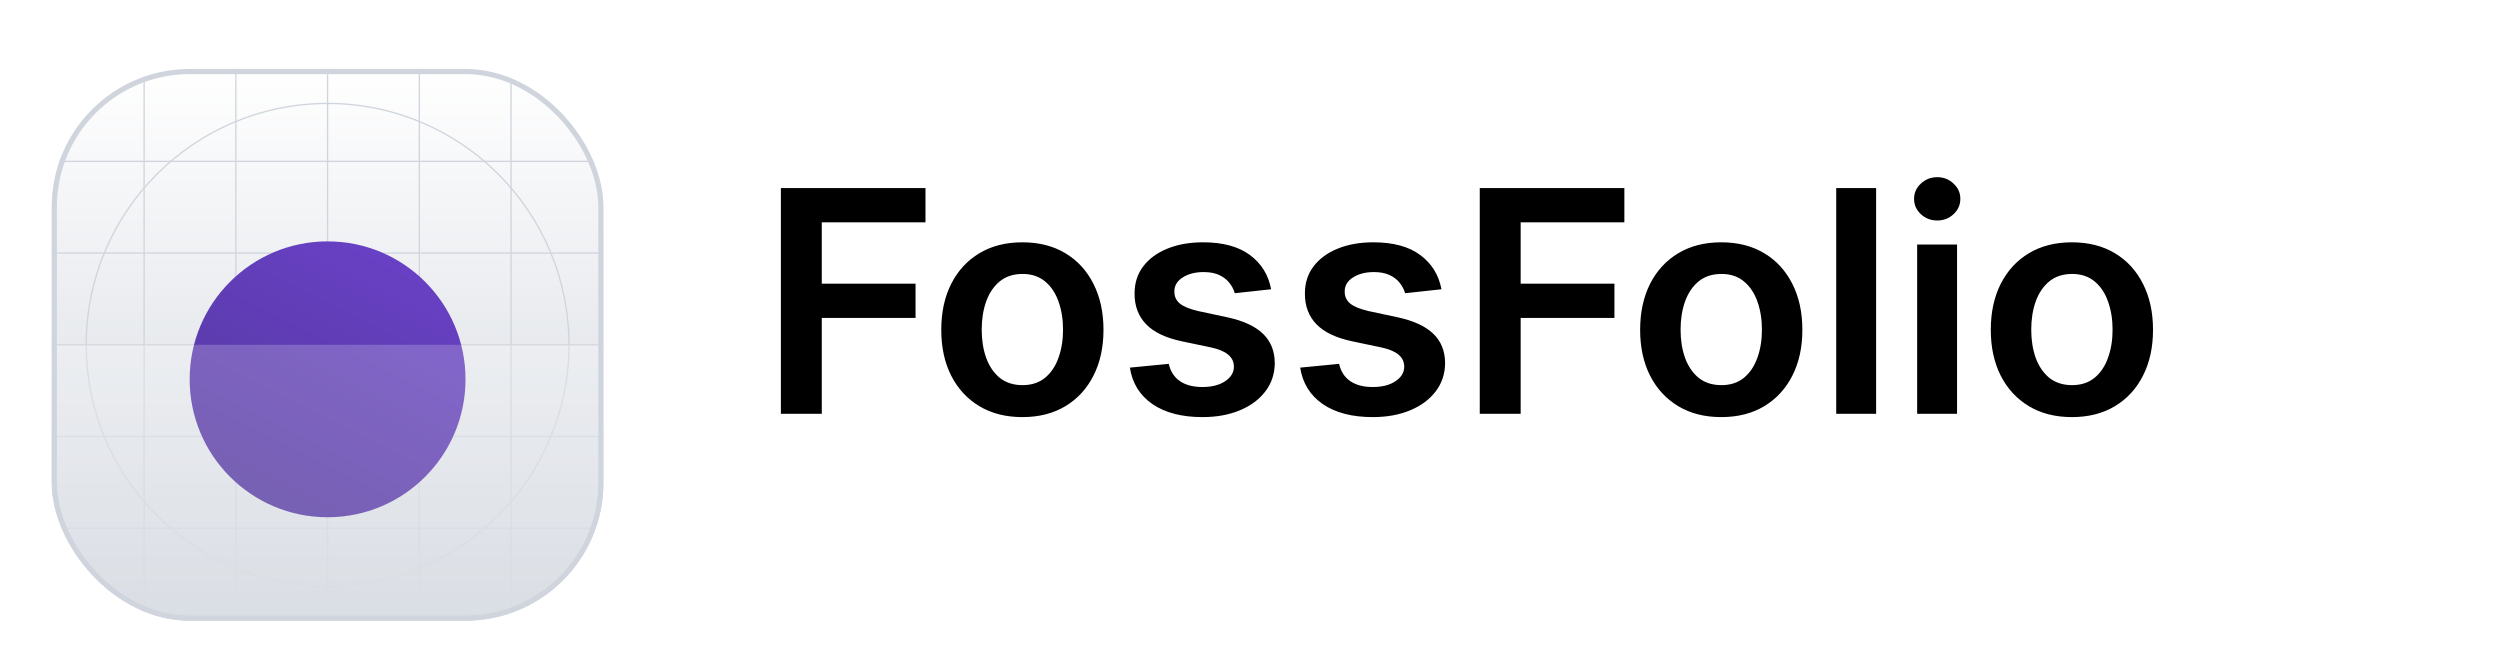 <svg width="145" height="38" viewBox="0 0 145 38" fill="none" xmlns="http://www.w3.org/2000/svg">
<g filter="url(#filter0_dd_36_27695)">
<g clip-path="url(#clip0_36_27695)">
<rect x="3" y="2" width="32" height="32" rx="8" fill="white"/>
<rect x="3" y="2" width="32" height="32" rx="8" fill="url(#paint0_linear_36_27695)"/>
<path fill-rule="evenodd" clip-rule="evenodd" d="M19 4.039C11.29 4.039 5.039 10.29 5.039 18C5.039 25.711 11.29 31.961 19 31.961C26.711 31.961 32.961 25.711 32.961 18C32.961 10.29 26.711 4.039 19 4.039ZM4.961 18C4.961 10.247 11.247 3.961 19 3.961C26.753 3.961 33.039 10.247 33.039 18C33.039 25.753 26.753 32.039 19 32.039C11.247 32.039 4.961 25.753 4.961 18Z" fill="#D0D5DD"/>
<path fill-rule="evenodd" clip-rule="evenodd" d="M19 14.078C16.834 14.078 15.078 15.834 15.078 18C15.078 20.166 16.834 21.923 19 21.923C21.166 21.923 22.922 20.166 22.922 18C22.922 15.834 21.166 14.078 19 14.078ZM15 18C15 15.791 16.791 14 19 14C21.209 14 23 15.791 23 18C23 20.209 21.209 22 19 22C16.791 22 15 20.209 15 18Z" fill="#D0D5DD"/>
<path fill-rule="evenodd" clip-rule="evenodd" d="M19 15.32C17.52 15.32 16.32 16.52 16.32 18C16.32 19.48 17.52 20.679 19 20.679C20.48 20.679 21.68 19.48 21.68 18C21.68 16.52 20.48 15.32 19 15.32ZM16.243 18C16.243 16.477 17.477 15.242 19 15.242C20.523 15.242 21.757 16.477 21.757 18C21.757 19.523 20.523 20.757 19 20.757C17.477 20.757 16.243 19.523 16.243 18Z" fill="#D0D5DD"/>
<path d="M18.961 2H19.039V34H18.961V2Z" fill="#D0D5DD"/>
<path d="M35 17.961L35 18.039L3 18.039L3 17.961L35 17.961Z" fill="#D0D5DD"/>
<path d="M29.602 2H29.68V34H29.602V2Z" fill="#D0D5DD"/>
<path d="M13.641 2H13.719V34H13.641V2Z" fill="#D0D5DD"/>
<path d="M24.282 2H24.359V34H24.282V2Z" fill="#D0D5DD"/>
<path d="M8.32 2H8.398V34H8.32V2Z" fill="#D0D5DD"/>
<path d="M35 28.602L35 28.679L3 28.679L3 28.602L35 28.602Z" fill="#D0D5DD"/>
<path d="M35 12.641L35 12.718L3 12.718L3 12.641L35 12.641Z" fill="#D0D5DD"/>
<path d="M35 23.281L35 23.359L3 23.359L3 23.281L35 23.281Z" fill="#D0D5DD"/>
<path d="M35 7.32L35 7.398L3 7.398L3 7.32L35 7.32Z" fill="#D0D5DD"/>
<g filter="url(#filter1_dd_36_27695)">
<circle cx="19" cy="18" r="8" fill="url(#paint1_linear_36_27695)"/>
</g>
<g filter="url(#filter2_b_36_27695)">
<path d="M3 18H35V21.2C35 25.68 35 27.921 34.128 29.632C33.361 31.137 32.137 32.361 30.632 33.128C28.921 34 26.68 34 22.2 34H15.8C11.32 34 9.079 34 7.368 33.128C5.863 32.361 4.639 31.137 3.872 29.632C3 27.921 3 25.68 3 21.2V18Z" fill="white" fill-opacity="0.2"/>
</g>
</g>
<rect x="3.15" y="2.15" width="31.7" height="31.7" rx="7.85" stroke="#D0D5DD" stroke-width="0.3"/>
</g>
<path d="M45.291 24V10.909H53.678V12.897H47.663V16.451H53.102V18.439H47.663V24H45.291ZM59.298 24.192C58.339 24.192 57.508 23.981 56.805 23.559C56.102 23.137 55.556 22.547 55.169 21.788C54.785 21.03 54.593 20.143 54.593 19.129C54.593 18.115 54.785 17.227 55.169 16.464C55.556 15.701 56.102 15.109 56.805 14.687C57.508 14.265 58.339 14.054 59.298 14.054C60.257 14.054 61.087 14.265 61.791 14.687C62.494 15.109 63.037 15.701 63.421 16.464C63.808 17.227 64.002 18.115 64.002 19.129C64.002 20.143 63.808 21.03 63.421 21.788C63.037 22.547 62.494 23.137 61.791 23.559C61.087 23.981 60.257 24.192 59.298 24.192ZM59.31 22.338C59.83 22.338 60.265 22.195 60.614 21.91C60.964 21.62 61.224 21.232 61.394 20.746C61.569 20.261 61.656 19.72 61.656 19.123C61.656 18.522 61.569 17.979 61.394 17.493C61.224 17.003 60.964 16.613 60.614 16.323C60.265 16.033 59.83 15.889 59.31 15.889C58.778 15.889 58.335 16.033 57.981 16.323C57.632 16.613 57.37 17.003 57.195 17.493C57.024 17.979 56.939 18.522 56.939 19.123C56.939 19.72 57.024 20.261 57.195 20.746C57.37 21.232 57.632 21.62 57.981 21.91C58.335 22.195 58.778 22.338 59.31 22.338ZM73.726 16.777L71.617 17.007C71.557 16.794 71.453 16.594 71.304 16.406C71.159 16.219 70.963 16.067 70.716 15.952C70.468 15.837 70.166 15.78 69.808 15.78C69.326 15.78 68.921 15.884 68.593 16.093C68.269 16.302 68.11 16.572 68.114 16.905C68.11 17.19 68.214 17.423 68.427 17.602C68.644 17.78 69.002 17.928 69.501 18.043L71.176 18.401C72.105 18.601 72.795 18.918 73.247 19.353C73.703 19.788 73.933 20.357 73.937 21.06C73.933 21.678 73.752 22.223 73.394 22.696C73.04 23.165 72.548 23.531 71.917 23.796C71.287 24.06 70.562 24.192 69.744 24.192C68.542 24.192 67.575 23.94 66.842 23.438C66.109 22.93 65.672 22.225 65.532 21.322L67.788 21.104C67.89 21.548 68.108 21.882 68.44 22.108C68.772 22.334 69.205 22.447 69.738 22.447C70.287 22.447 70.728 22.334 71.061 22.108C71.397 21.882 71.566 21.603 71.566 21.271C71.566 20.989 71.457 20.757 71.24 20.574C71.027 20.391 70.694 20.25 70.243 20.152L68.568 19.8C67.626 19.604 66.929 19.274 66.478 18.81C66.026 18.341 65.802 17.749 65.806 17.033C65.802 16.428 65.966 15.903 66.299 15.46C66.635 15.013 67.102 14.668 67.698 14.425C68.299 14.178 68.992 14.054 69.776 14.054C70.927 14.054 71.832 14.299 72.493 14.789C73.157 15.279 73.569 15.942 73.726 16.777ZM83.605 16.777L81.496 17.007C81.436 16.794 81.332 16.594 81.183 16.406C81.038 16.219 80.842 16.067 80.594 15.952C80.347 15.837 80.045 15.78 79.687 15.78C79.205 15.78 78.8 15.884 78.472 16.093C78.148 16.302 77.989 16.572 77.993 16.905C77.989 17.19 78.093 17.423 78.306 17.602C78.523 17.78 78.881 17.928 79.38 18.043L81.055 18.401C81.984 18.601 82.674 18.918 83.126 19.353C83.582 19.788 83.812 20.357 83.816 21.06C83.812 21.678 83.631 22.223 83.273 22.696C82.919 23.165 82.427 23.531 81.796 23.796C81.165 24.06 80.441 24.192 79.623 24.192C78.421 24.192 77.454 23.94 76.721 23.438C75.988 22.93 75.551 22.225 75.41 21.322L77.667 21.104C77.769 21.548 77.987 21.882 78.319 22.108C78.651 22.334 79.084 22.447 79.617 22.447C80.166 22.447 80.607 22.334 80.94 22.108C81.276 21.882 81.445 21.603 81.445 21.271C81.445 20.989 81.336 20.757 81.119 20.574C80.906 20.391 80.573 20.25 80.121 20.152L78.447 19.8C77.505 19.604 76.808 19.274 76.356 18.81C75.905 18.341 75.681 17.749 75.685 17.033C75.681 16.428 75.845 15.903 76.178 15.46C76.514 15.013 76.981 14.668 77.577 14.425C78.178 14.178 78.871 14.054 79.655 14.054C80.805 14.054 81.711 14.299 82.371 14.789C83.036 15.279 83.447 15.942 83.605 16.777ZM85.826 24V10.909H94.213V12.897H88.198V16.451H93.637V18.439H88.198V24H85.826ZM99.833 24.192C98.874 24.192 98.043 23.981 97.34 23.559C96.637 23.137 96.091 22.547 95.704 21.788C95.32 21.03 95.128 20.143 95.128 19.129C95.128 18.115 95.32 17.227 95.704 16.464C96.091 15.701 96.637 15.109 97.34 14.687C98.043 14.265 98.874 14.054 99.833 14.054C100.792 14.054 101.623 14.265 102.326 14.687C103.029 15.109 103.572 15.701 103.956 16.464C104.344 17.227 104.537 18.115 104.537 19.129C104.537 20.143 104.344 21.03 103.956 21.788C103.572 22.547 103.029 23.137 102.326 23.559C101.623 23.981 100.792 24.192 99.833 24.192ZM99.846 22.338C100.366 22.338 100.8 22.195 101.15 21.91C101.499 21.62 101.759 21.232 101.93 20.746C102.104 20.261 102.192 19.72 102.192 19.123C102.192 18.522 102.104 17.979 101.93 17.493C101.759 17.003 101.499 16.613 101.15 16.323C100.8 16.033 100.366 15.889 99.846 15.889C99.313 15.889 98.87 16.033 98.516 16.323C98.167 16.613 97.905 17.003 97.73 17.493C97.559 17.979 97.474 18.522 97.474 19.123C97.474 19.72 97.559 20.261 97.73 20.746C97.905 21.232 98.167 21.62 98.516 21.91C98.87 22.195 99.313 22.338 99.846 22.338ZM108.815 10.909V24H106.501V10.909H108.815ZM111.195 24V14.182H113.509V24H111.195ZM112.358 12.788C111.992 12.788 111.676 12.667 111.412 12.424C111.148 12.177 111.016 11.881 111.016 11.536C111.016 11.186 111.148 10.89 111.412 10.647C111.676 10.4 111.992 10.276 112.358 10.276C112.729 10.276 113.044 10.4 113.304 10.647C113.568 10.89 113.7 11.186 113.7 11.536C113.7 11.881 113.568 12.177 113.304 12.424C113.044 12.667 112.729 12.788 112.358 12.788ZM120.171 24.192C119.212 24.192 118.381 23.981 117.678 23.559C116.975 23.137 116.429 22.547 116.042 21.788C115.658 21.03 115.466 20.143 115.466 19.129C115.466 18.115 115.658 17.227 116.042 16.464C116.429 15.701 116.975 15.109 117.678 14.687C118.381 14.265 119.212 14.054 120.171 14.054C121.13 14.054 121.961 14.265 122.664 14.687C123.367 15.109 123.91 15.701 124.294 16.464C124.681 17.227 124.875 18.115 124.875 19.129C124.875 20.143 124.681 21.03 124.294 21.788C123.91 22.547 123.367 23.137 122.664 23.559C121.961 23.981 121.13 24.192 120.171 24.192ZM120.184 22.338C120.703 22.338 121.138 22.195 121.488 21.91C121.837 21.62 122.097 21.232 122.267 20.746C122.442 20.261 122.529 19.72 122.529 19.123C122.529 18.522 122.442 17.979 122.267 17.493C122.097 17.003 121.837 16.613 121.488 16.323C121.138 16.033 120.703 15.889 120.184 15.889C119.651 15.889 119.208 16.033 118.854 16.323C118.505 16.613 118.243 17.003 118.068 17.493C117.897 17.979 117.812 18.522 117.812 19.123C117.812 19.72 117.897 20.261 118.068 20.746C118.243 21.232 118.505 21.62 118.854 21.91C119.208 22.195 119.651 22.338 120.184 22.338Z" fill="black"/>
<defs>
<filter id="filter0_dd_36_27695" x="0" y="0" width="38" height="38" filterUnits="userSpaceOnUse" color-interpolation-filters="sRGB">
<feFlood flood-opacity="0" result="BackgroundImageFix"/>
<feColorMatrix in="SourceAlpha" type="matrix" values="0 0 0 0 0 0 0 0 0 0 0 0 0 0 0 0 0 0 127 0" result="hardAlpha"/>
<feOffset dy="1"/>
<feGaussianBlur stdDeviation="1"/>
<feColorMatrix type="matrix" values="0 0 0 0 0.063 0 0 0 0 0.094 0 0 0 0 0.157 0 0 0 0.06 0"/>
<feBlend mode="normal" in2="BackgroundImageFix" result="effect1_dropShadow_36_27695"/>
<feColorMatrix in="SourceAlpha" type="matrix" values="0 0 0 0 0 0 0 0 0 0 0 0 0 0 0 0 0 0 127 0" result="hardAlpha"/>
<feOffset dy="1"/>
<feGaussianBlur stdDeviation="1.5"/>
<feColorMatrix type="matrix" values="0 0 0 0 0.063 0 0 0 0 0.094 0 0 0 0 0.157 0 0 0 0.1 0"/>
<feBlend mode="normal" in2="effect1_dropShadow_36_27695" result="effect2_dropShadow_36_27695"/>
<feBlend mode="normal" in="SourceGraphic" in2="effect2_dropShadow_36_27695" result="shape"/>
</filter>
<filter id="filter1_dd_36_27695" x="8" y="8" width="22" height="22" filterUnits="userSpaceOnUse" color-interpolation-filters="sRGB">
<feFlood flood-opacity="0" result="BackgroundImageFix"/>
<feColorMatrix in="SourceAlpha" type="matrix" values="0 0 0 0 0 0 0 0 0 0 0 0 0 0 0 0 0 0 127 0" result="hardAlpha"/>
<feOffset dy="1"/>
<feGaussianBlur stdDeviation="1"/>
<feColorMatrix type="matrix" values="0 0 0 0 0.063 0 0 0 0 0.094 0 0 0 0 0.157 0 0 0 0.06 0"/>
<feBlend mode="normal" in2="BackgroundImageFix" result="effect1_dropShadow_36_27695"/>
<feColorMatrix in="SourceAlpha" type="matrix" values="0 0 0 0 0 0 0 0 0 0 0 0 0 0 0 0 0 0 127 0" result="hardAlpha"/>
<feOffset dy="1"/>
<feGaussianBlur stdDeviation="1.5"/>
<feColorMatrix type="matrix" values="0 0 0 0 0.063 0 0 0 0 0.094 0 0 0 0 0.157 0 0 0 0.1 0"/>
<feBlend mode="normal" in2="effect1_dropShadow_36_27695" result="effect2_dropShadow_36_27695"/>
<feBlend mode="normal" in="SourceGraphic" in2="effect2_dropShadow_36_27695" result="shape"/>
</filter>
<filter id="filter2_b_36_27695" x="-2" y="13" width="42" height="26" filterUnits="userSpaceOnUse" color-interpolation-filters="sRGB">
<feFlood flood-opacity="0" result="BackgroundImageFix"/>
<feGaussianBlur in="BackgroundImageFix" stdDeviation="2.5"/>
<feComposite in2="SourceAlpha" operator="in" result="effect1_backgroundBlur_36_27695"/>
<feBlend mode="normal" in="SourceGraphic" in2="effect1_backgroundBlur_36_27695" result="shape"/>
</filter>
<linearGradient id="paint0_linear_36_27695" x1="19" y1="2" x2="19" y2="34" gradientUnits="userSpaceOnUse">
<stop stop-color="white"/>
<stop offset="1" stop-color="#D0D5DD"/>
</linearGradient>
<linearGradient id="paint1_linear_36_27695" x1="15" y1="26" x2="23" y2="10" gradientUnits="userSpaceOnUse">
<stop stop-color="#53389E"/>
<stop offset="1" stop-color="#6941C6"/>
</linearGradient>
<clipPath id="clip0_36_27695">
<rect x="3" y="2" width="32" height="32" rx="8" fill="white"/>
</clipPath>
</defs>
</svg>
